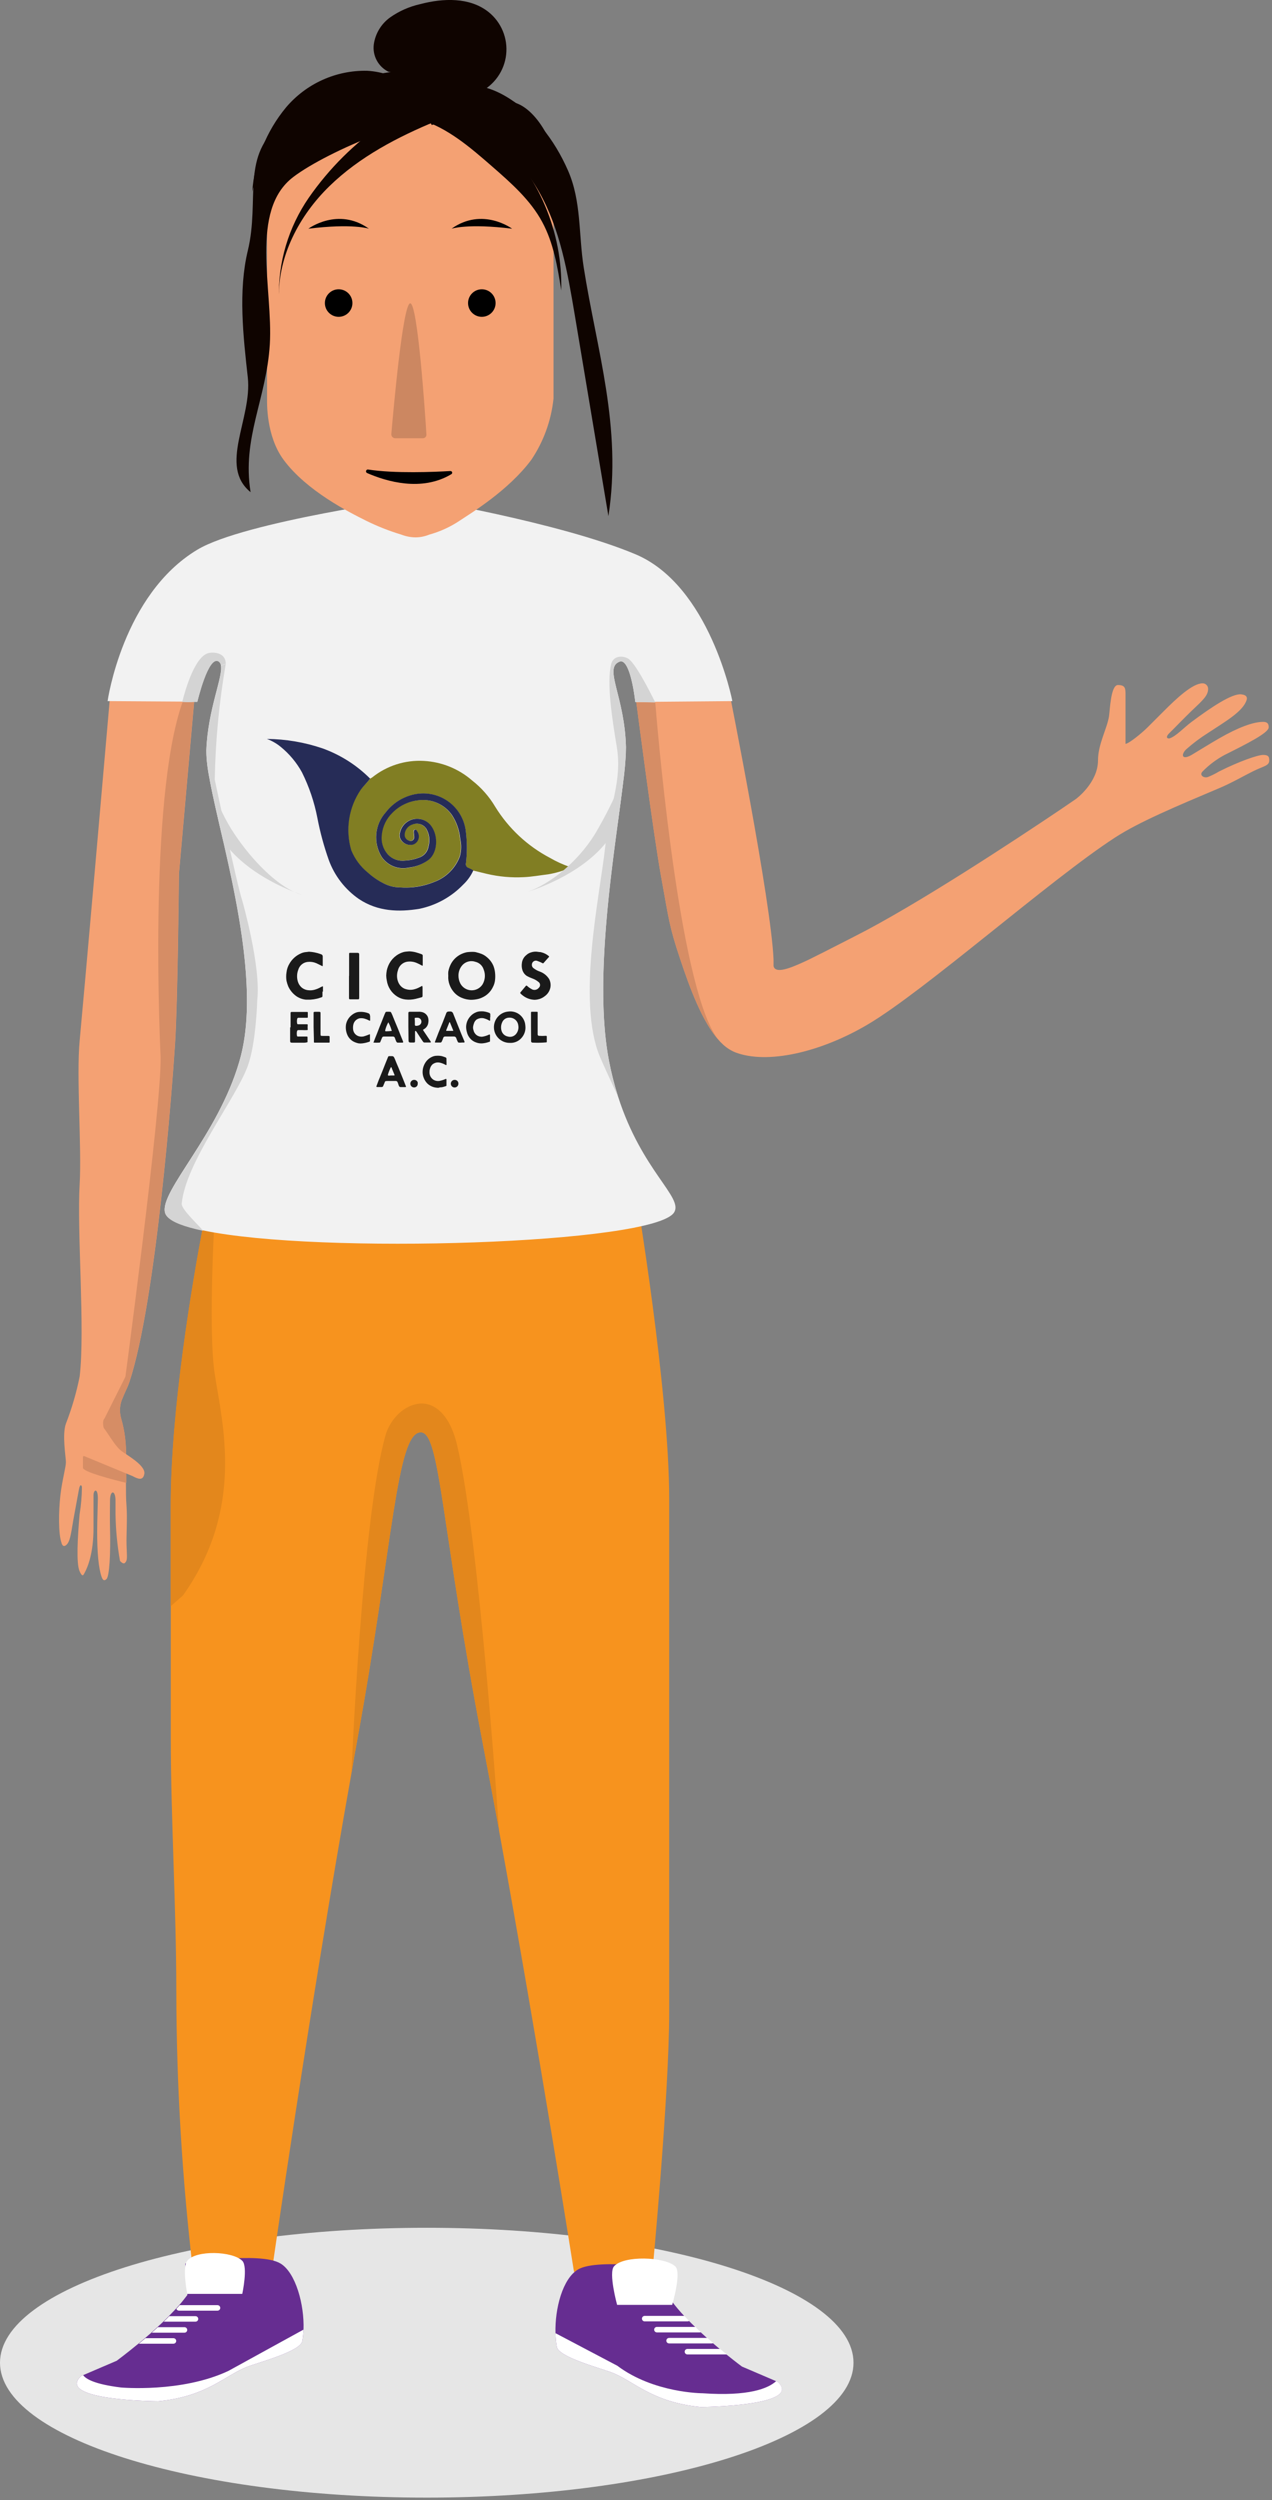 <svg width="231" height="454" viewBox="0 0 231 454" fill="none" xmlns="http://www.w3.org/2000/svg">
<rect x="0" y="0" width="231" height="454" fill="#808080" stroke="none"/>
<g clip-path="url(#clip0_0_1)">
<path d="M77.5 453.53C120.302 453.53 155 442.561 155 429.03C155 415.499 120.302 404.53 77.5 404.53C34.698 404.53 0 415.499 0 429.03C0 442.561 34.698 453.53 77.5 453.53Z" fill="#E6E6E6"/>
<path d="M121.53 272.2V365.34C121.53 380.34 118.48 412.53 118.48 412.53H104.24C104.24 412.53 97.87 372 90.62 332.36V332.21C89.62 326.85 88.62 321.51 87.62 316.29C80.03 276.67 79.95 260.09 76.42 260.09C72.01 260.09 71.42 280.2 64.82 316.29C64.467 318.19 64.133 320.1 63.82 322.02C56.22 364.61 49.35 412.53 49.35 412.53H35.07C33.069 395.633 32.05 378.635 32.02 361.62C32.02 346.54 31.02 330.14 31.02 315.67V273.45C31.02 255.97 34.88 233.24 36.92 222.45C37.65 218.61 38.14 216.29 38.14 216.29H115.45C115.45 216.29 121.53 252.34 121.53 272.2Z" fill="#F7931E"/>
<path d="M39 249.53C40.42 258.7 44.46 273.89 33.23 289.71L31 291.66V273.45C31 255.97 34.86 233.24 36.9 222.45L39 220.5C39 220.5 37.76 241.49 39 249.53Z" fill="#E3871C"/>
<path d="M230.5 138.08C230.5 139.08 229.5 139.08 227.5 140.08C225.84 140.91 223.63 142.18 221.5 143.08C213.59 146.43 206.91 149.22 202.5 152.08C190.67 159.75 167.98 179.91 157.5 186.08C149 191.08 139.33 193.33 133.5 191.08C132.581 190.696 131.747 190.132 131.05 189.42C130.884 189.272 130.731 189.112 130.59 188.94C127.52 185.56 125.25 179.33 123.5 174.08C121.5 168.08 121.5 167.08 120.06 159.18C118.62 151.28 115.5 127.08 115.5 127.08L119.09 126.74L132.41 125.49C132.41 125.49 140.06 163.74 140.48 174.25C140.48 174.55 140.48 174.83 140.48 175.08C140.48 175.08 140.48 175.15 140.48 175.27C140.475 175.323 140.475 175.377 140.48 175.43V175.43C140.79 176.74 142.94 176.09 146.18 174.58C147.18 174.13 148.18 173.58 149.35 173.02C151.06 172.16 152.94 171.18 154.92 170.18L155.19 170.04C166.5 164.33 184.64 152.34 192.08 147.34L192.92 146.77L195.4 145.08C195.4 145.08 199.4 142.15 199.4 138.08C199.4 135.14 201.03 132.36 201.4 130.08C201.57 128.99 201.7 124.39 203.02 124.39C204.34 124.39 204.4 124.98 204.4 126.08V135.08C205.11 134.97 207.4 133.08 208.4 132.08L211.4 129.08C213.55 126.93 216.54 124.08 218.4 124.08C218.665 124.08 218.92 124.185 219.107 124.373C219.295 124.56 219.4 124.815 219.4 125.08C219.4 126.28 218.52 127.08 216.4 129.08C214.96 130.46 213.35 132.16 212.4 133.08C211.45 134 212.16 134.16 212.4 134.08C213.59 133.69 214.96 132.15 216.4 131.08C219.84 128.52 223.69 125.91 225.4 126.08C226.5 126.19 226.5 126.74 226.4 127.08C225.76 129.22 222.4 131.08 219.4 133.08C217.987 133.969 216.649 134.972 215.4 136.08C214.4 137.08 214.67 138.08 216.4 137.08C217.35 136.52 220.06 134.84 221.4 134.08C224.88 132.08 227.58 131.08 229.4 131.08C230.4 131.08 230.4 131.73 230.4 132.08C230.4 133.08 226.4 135.08 222.4 137.08C220.923 137.872 219.574 138.884 218.4 140.08C217.71 140.77 218.67 141.37 219.4 141.08C220.091 140.798 220.76 140.464 221.4 140.08C225.06 138.25 228.4 137.08 229.4 137.08C230.4 137.08 230.5 137.47 230.5 138.08Z" fill="#F4A173"/>
<path d="M35.26 127.46L32.5 158.67C32.5 158.67 32.29 181.87 31.79 189.59C31.29 197.31 28.37 236.26 23.5 250.96C23.43 251.16 23.34 251.38 23.25 251.62C22.96 252.29 22.58 253.07 22.25 253.9C21.741 255.035 21.645 256.312 21.98 257.51C22.649 259.812 22.95 262.204 22.87 264.6C22.87 265.13 22.87 265.67 22.87 266.2C22.87 267.2 22.87 268.2 22.87 269.25C22.87 270.71 22.87 272.15 22.98 273.51C23.14 275.81 22.93 278.66 22.98 280.51C23.04 282.74 23.21 283.33 22.66 283.82C22.35 284.1 21.79 283.43 21.79 283.43C21.297 280.643 21.026 277.82 20.98 274.99V272.51C20.98 270.51 19.98 270.51 19.98 272.51C19.98 273.66 19.93 275.76 19.98 277.51C20.1 282.03 19.88 286.26 19.33 286.74C19.13 286.92 18.77 287.23 18.46 286.36C17.9 284.77 17.63 281.92 17.65 277.91C17.65 276.37 17.76 273.19 17.77 272.08C17.77 270.08 16.98 270.51 16.98 271.51V277.51C16.98 281.93 15.98 284.51 15.32 285.69C15.17 285.95 14.98 286.51 14.45 285.3C13.83 283.88 14.09 279.25 14.45 275C14.72 273.363 14.863 271.709 14.88 270.05C14.88 269.8 14.55 269.22 14.32 270.54C14.09 271.86 13.66 274.06 13.32 275.98C12.85 278.82 12.69 279.98 12.03 280.55C11.37 281.12 11.17 280.16 11.17 280.16C10.59 278.53 10.63 274.5 10.97 271.51C11.26 268.91 11.97 266.42 11.97 265.51C11.97 264.6 11.25 260.51 11.97 258.51C13.052 255.732 13.888 252.864 14.47 249.94C15.47 241.25 13.95 223.83 14.47 214.94C14.85 208.4 13.85 195.41 14.47 188.94C15.23 180.94 19 137.83 19.91 127.29C20.05 125.8 20.12 124.96 20.12 124.96L33.79 125.76C33.56 126.28 33.34 126.83 33.14 127.42L35.26 127.46Z" fill="#F4A173"/>
<path d="M112.25 199.14C116.57 212.62 124.12 217.41 122.43 220.14C118.92 225.9 57.78 227.84 36.87 223.42C36 223.24 35.2 223.04 34.48 222.84C31.84 222.1 30.22 221.2 29.96 220.14C29.02 216.27 39.53 206.14 43.41 192.91C43.53 192.51 43.64 192.09 43.75 191.68C46.6 180.59 43.33 164.9 40.54 152.68C39.54 148.43 38.65 144.6 38.08 141.53C37.695 139.769 37.491 137.973 37.47 136.17C37.76 128.75 40.52 122.93 40.12 120.79C40.107 120.65 40.065 120.515 39.996 120.392C39.927 120.27 39.833 120.164 39.72 120.08C37.85 118.83 35.84 127.4 35.84 127.4H35.26C34.564 127.445 33.866 127.445 33.17 127.4H33.09L19.95 127.31H19.54C19.54 127.31 22.27 107.95 35.85 99.81C44.38 94.7 75.37 90.46 75.37 90.46C75.37 90.46 101.37 94.76 115.37 100.63C128.95 106.32 133 127.31 133 127.31L115.37 127.47C115.37 127.47 114.69 120.98 113.09 120.17C112.992 120.121 112.884 120.095 112.775 120.095C112.666 120.095 112.558 120.121 112.46 120.17C109.6 121.37 113.46 126.42 113.68 135.69C113.637 137.916 113.454 140.137 113.13 142.34C112.87 144.46 112.54 146.89 112.18 149.55C110.47 162.25 108.18 180.01 110.58 192.55C111.004 194.774 111.558 196.971 112.24 199.13V199.13L112.25 199.14Z" fill="#F2F2F2"/>
<path d="M81.41 177.19C81.39 176.944 81.39 176.696 81.41 176.45C81.498 175.951 81.663 175.468 81.9 175.02C82.302 174.274 82.923 173.67 83.68 173.29C84.026 173.117 84.392 172.99 84.77 172.91C85.214 172.85 85.662 172.83 86.11 172.85C86.304 172.866 86.496 172.906 86.68 172.97C86.839 173.007 86.996 173.054 87.15 173.11C87.616 173.245 88.046 173.48 88.41 173.8C88.957 174.241 89.381 174.816 89.64 175.47C89.737 175.743 89.811 176.024 89.86 176.31C89.939 176.792 89.96 177.283 89.92 177.77C89.891 178.299 89.745 178.815 89.49 179.28C89.084 180.11 88.397 180.769 87.55 181.14C87.255 181.282 86.942 181.382 86.62 181.44C86.225 181.521 85.823 181.558 85.42 181.55C85.172 181.531 84.925 181.497 84.68 181.45C84.374 181.385 84.076 181.288 83.79 181.16C83.203 180.907 82.69 180.507 82.3 180C82.01 179.634 81.783 179.221 81.63 178.78C81.443 178.272 81.368 177.73 81.41 177.19ZM83.26 177.14C83.254 177.636 83.367 178.127 83.59 178.57C83.78 178.934 84.063 179.242 84.41 179.462C84.757 179.682 85.155 179.807 85.566 179.824C85.976 179.842 86.384 179.751 86.748 179.56C87.112 179.37 87.42 179.087 87.64 178.74C87.877 178.333 88.017 177.877 88.05 177.407C88.083 176.937 88.008 176.466 87.83 176.03C87.722 175.691 87.528 175.385 87.267 175.144C87.006 174.902 86.686 174.732 86.34 174.65C85.948 174.514 85.525 174.49 85.121 174.582C84.716 174.674 84.345 174.878 84.05 175.17C83.539 175.698 83.256 176.405 83.26 177.14V177.14Z" fill="#1A1A1A"/>
<path d="M58.56 180.02V180.86C58.566 180.917 58.549 180.974 58.514 181.018C58.478 181.063 58.427 181.092 58.37 181.1C58.09 181.18 57.82 181.3 57.54 181.35C57.169 181.441 56.791 181.498 56.41 181.52C56.11 181.52 55.81 181.52 55.52 181.52C54.89 181.453 54.287 181.226 53.77 180.86C53.149 180.407 52.657 179.8 52.34 179.1C52.209 178.776 52.105 178.441 52.03 178.1C51.95 177.6 51.95 177.09 52.03 176.59C52.088 176.02 52.272 175.47 52.57 174.98C53.05 174.143 53.791 173.486 54.68 173.11C54.962 172.983 55.262 172.906 55.57 172.88C55.77 172.88 55.97 172.81 56.17 172.82C56.489 172.84 56.806 172.88 57.12 172.94C57.526 173.018 57.924 173.132 58.31 173.28C58.401 173.303 58.482 173.358 58.537 173.435C58.592 173.512 58.618 173.606 58.61 173.7C58.61 174.23 58.61 174.76 58.61 175.28C58.61 175.46 58.61 175.46 58.44 175.39C58.1 175.23 57.76 175.04 57.44 174.9C56.943 174.686 56.398 174.607 55.86 174.67C55.466 174.714 55.094 174.875 54.791 175.131C54.488 175.388 54.269 175.728 54.16 176.11C54.027 176.458 53.956 176.827 53.95 177.2C53.943 177.538 53.987 177.875 54.08 178.2C54.194 178.609 54.419 178.98 54.73 179.27C55.084 179.582 55.53 179.771 56 179.81C56.379 179.856 56.763 179.825 57.13 179.72C57.529 179.61 57.913 179.449 58.27 179.24L58.5 179.13C58.64 179.05 58.65 179.13 58.65 179.23V180.1L58.56 180.02Z" fill="#1A1A1A"/>
<path d="M76.68 179.01C76.733 179.143 76.753 179.287 76.74 179.43C76.74 179.9 76.74 180.38 76.74 180.86C76.742 180.912 76.726 180.963 76.695 181.005C76.664 181.046 76.62 181.076 76.57 181.09L75.52 181.37C74.899 181.524 74.255 181.565 73.62 181.49C73.093 181.426 72.588 181.245 72.14 180.96C71.637 180.644 71.207 180.223 70.881 179.726C70.555 179.229 70.34 178.668 70.25 178.08C70.183 177.778 70.146 177.47 70.14 177.16C70.149 176.845 70.183 176.53 70.24 176.22C70.338 175.77 70.5 175.335 70.72 174.93C71.033 174.363 71.471 173.874 72 173.5C72.379 173.228 72.802 173.022 73.25 172.89C73.403 172.845 73.561 172.815 73.72 172.8C73.92 172.8 74.12 172.75 74.32 172.75C74.729 172.765 75.135 172.825 75.53 172.93C75.89 173.03 76.24 173.15 76.59 173.28C76.65 173.299 76.701 173.338 76.734 173.391C76.767 173.445 76.78 173.508 76.77 173.57V174.94C76.765 175.03 76.765 175.12 76.77 175.21C76.77 175.37 76.77 175.39 76.58 175.31C76.313 175.152 76.035 175.012 75.75 174.89C75.169 174.623 74.521 174.536 73.89 174.64C73.494 174.716 73.129 174.906 72.839 175.187C72.549 175.467 72.348 175.827 72.26 176.22C72.162 176.517 72.109 176.827 72.1 177.14C72.093 177.479 72.144 177.818 72.25 178.14C72.351 178.461 72.518 178.757 72.74 179.01C73.018 179.326 73.389 179.547 73.8 179.64C74.201 179.751 74.622 179.768 75.03 179.69C75.424 179.607 75.805 179.469 76.16 179.28L76.68 179.01Z" fill="#1A1A1A"/>
<path d="M97.13 181.55C96.364 181.536 95.622 181.28 95.01 180.82C94.858 180.711 94.714 180.591 94.58 180.46C94.44 180.32 94.44 180.26 94.58 180.12C94.89 179.76 95.2 179.39 95.5 179.02C95.513 179.003 95.53 178.99 95.549 178.981C95.568 178.971 95.589 178.967 95.61 178.967C95.631 178.967 95.652 178.971 95.671 178.981C95.69 178.99 95.707 179.003 95.72 179.02C95.947 179.237 96.203 179.422 96.48 179.57C96.69 179.72 96.95 179.783 97.205 179.745C97.46 179.708 97.692 179.574 97.85 179.37C97.929 179.301 97.99 179.214 98.03 179.117C98.069 179.02 98.086 178.915 98.078 178.81C98.07 178.706 98.038 178.604 97.985 178.514C97.931 178.424 97.858 178.347 97.77 178.29C97.457 178.031 97.102 177.828 96.72 177.69C96.359 177.56 96.008 177.403 95.67 177.22C95.308 176.98 95.035 176.629 94.89 176.22C94.745 175.782 94.707 175.316 94.78 174.86C94.849 174.292 95.14 173.774 95.59 173.42C95.832 173.196 96.123 173.032 96.44 172.94C96.868 172.795 97.326 172.764 97.77 172.85C97.94 172.9 98.12 172.85 98.3 172.92C98.797 173.038 99.26 173.271 99.65 173.6C99.75 173.68 99.74 173.74 99.65 173.82C99.56 173.9 99.3 174.22 99.12 174.41C98.94 174.6 98.87 174.7 98.74 174.84C98.61 174.98 98.6 174.94 98.51 174.89C98.244 174.747 97.966 174.627 97.68 174.53C97.571 174.468 97.447 174.435 97.322 174.435C97.196 174.434 97.073 174.466 96.963 174.528C96.853 174.589 96.762 174.678 96.696 174.785C96.631 174.892 96.594 175.014 96.59 175.14C96.576 175.272 96.598 175.405 96.654 175.525C96.711 175.645 96.799 175.747 96.91 175.82C97.245 176.08 97.62 176.282 98.02 176.42C98.729 176.669 99.332 177.152 99.73 177.79C99.975 178.264 100.052 178.807 99.95 179.33C99.822 179.953 99.465 180.506 98.95 180.88C98.653 181.119 98.314 181.298 97.95 181.41C97.684 181.492 97.408 181.539 97.13 181.55V181.55Z" fill="#1A1A1A"/>
<path d="M92.57 189.37C91.833 189.376 91.122 189.096 90.587 188.589C90.052 188.081 89.734 187.387 89.701 186.65C89.667 185.914 89.92 185.193 90.406 184.639C90.893 184.085 91.575 183.741 92.31 183.68C92.68 183.63 93.057 183.656 93.417 183.758C93.777 183.859 94.112 184.033 94.402 184.27C94.691 184.506 94.93 184.799 95.101 185.131C95.273 185.463 95.375 185.827 95.4 186.2C95.462 186.633 95.422 187.075 95.283 187.49C95.144 187.905 94.91 188.281 94.6 188.59C94.337 188.858 94.02 189.066 93.67 189.201C93.32 189.335 92.945 189.393 92.57 189.37V189.37ZM92.45 184.79C92.178 184.792 91.914 184.875 91.689 185.028C91.465 185.182 91.291 185.398 91.19 185.65C90.983 186.104 90.937 186.616 91.06 187.1C91.124 187.375 91.265 187.626 91.467 187.823C91.669 188.019 91.924 188.154 92.2 188.21C92.465 188.293 92.748 188.296 93.014 188.219C93.281 188.143 93.519 187.99 93.7 187.78C93.887 187.561 94.022 187.302 94.094 187.023C94.167 186.744 94.176 186.453 94.12 186.17C94.07 185.77 93.869 185.405 93.559 185.149C93.248 184.892 92.852 184.764 92.45 184.79V184.79Z" fill="#1A1A1A"/>
<path d="M74.16 186.43V183.96C74.16 183.79 74.23 183.72 74.4 183.72C74.93 183.72 75.46 183.72 75.99 183.72C76.236 183.707 76.483 183.734 76.72 183.8C76.947 183.865 77.156 183.981 77.329 184.141C77.503 184.301 77.637 184.499 77.72 184.72C77.825 185.043 77.845 185.387 77.78 185.72C77.748 185.958 77.662 186.185 77.528 186.384C77.395 186.584 77.218 186.75 77.01 186.87C76.81 186.99 76.77 186.96 76.92 187.19L78.17 189.05L78.24 189.17C78.24 189.25 78.24 189.3 78.16 189.3H77.07C76.89 189.3 76.82 189.14 76.74 189.03C76.4 188.53 76.07 188.03 75.74 187.51C75.691 187.414 75.627 187.326 75.55 187.25C75.55 187.25 75.48 187.18 75.43 187.2C75.397 187.228 75.375 187.267 75.37 187.31V189.08C75.37 189.25 75.3 189.31 75.13 189.31H74.6C74.28 189.31 74.19 189.22 74.19 188.9L74.16 186.43ZM75.34 185.43V186.08C75.34 186.22 75.43 186.28 75.56 186.28C75.71 186.282 75.858 186.258 76 186.21C76.153 186.169 76.287 186.078 76.384 185.953C76.48 185.827 76.532 185.673 76.532 185.515C76.532 185.357 76.48 185.203 76.384 185.077C76.287 184.952 76.153 184.861 76 184.82C75.818 184.785 75.632 184.785 75.45 184.82C75.35 184.82 75.31 184.82 75.31 184.97L75.34 185.43Z" fill="#1A1A1A"/>
<path d="M63.4 177.19V173.19C63.4 173.06 63.45 173.02 63.57 173.02H64.88C65.17 173.02 65.24 173.1 65.23 173.4C65.22 173.7 65.23 173.74 65.23 173.91V180.08C65.23 180.44 65.23 180.79 65.23 181.14C65.23 181.49 65.15 181.46 64.93 181.46C64.48 181.46 64.04 181.46 63.59 181.46C63.42 181.46 63.38 181.39 63.38 181.24V177.24L63.4 177.19Z" fill="#1A1A1A"/>
<path d="M83.78 189.33H83.39C83.336 189.333 83.282 189.319 83.235 189.29C83.189 189.262 83.152 189.22 83.13 189.17C83.025 188.956 82.935 188.736 82.86 188.51C82.833 188.425 82.78 188.35 82.708 188.296C82.636 188.242 82.55 188.212 82.46 188.21C81.93 188.21 81.39 188.21 80.86 188.21C80.772 188.203 80.685 188.229 80.615 188.283C80.545 188.336 80.497 188.414 80.48 188.5C80.409 188.727 80.319 188.948 80.21 189.16C80.189 189.205 80.155 189.244 80.112 189.271C80.07 189.297 80.02 189.311 79.97 189.31H79.1C79.02 189.31 78.95 189.31 78.99 189.18C79.21 188.63 79.42 188.07 79.63 187.52L80.41 185.62C80.62 185.09 80.82 184.57 81.02 184.04C81.044 183.927 81.11 183.827 81.205 183.76C81.299 183.694 81.415 183.665 81.53 183.68C81.66 183.665 81.79 183.665 81.92 183.68C82.014 183.707 82.1 183.758 82.168 183.828C82.237 183.898 82.286 183.985 82.31 184.08C82.53 184.64 82.75 185.2 82.98 185.76C83.21 186.32 83.51 187.11 83.78 187.76L84.36 189.14C84.36 189.27 84.36 189.31 84.24 189.31H83.78V189.33ZM81.66 187.19H82.22C82.3 187.19 82.34 187.19 82.3 187.09L81.73 185.7C81.73 185.7 81.73 185.62 81.65 185.62C81.57 185.62 81.6 185.62 81.58 185.7L81.03 187.08C81.03 187.16 81.03 187.19 81.1 187.19H81.66Z" fill="#1A1A1A"/>
<path d="M71.07 196.29H70.38C69.87 196.29 69.95 196.35 69.79 196.72C69.71 196.88 69.66 197.04 69.59 197.2C69.57 197.255 69.533 197.303 69.485 197.337C69.436 197.371 69.379 197.39 69.32 197.39H68.5C68.35 197.39 68.32 197.33 68.38 197.19C68.57 196.7 68.74 196.19 68.94 195.74L69.42 194.56L70 193.09C70.15 192.7 70.31 192.32 70.47 191.93C70.484 191.882 70.515 191.84 70.557 191.812C70.599 191.785 70.65 191.773 70.7 191.78C70.86 191.78 71.03 191.78 71.19 191.78C71.269 191.775 71.348 191.795 71.416 191.836C71.484 191.877 71.538 191.938 71.57 192.01C71.75 192.35 71.87 192.72 72.02 193.07C72.25 193.6 72.48 194.14 72.69 194.68C72.9 195.22 73.03 195.54 73.21 195.97C73.39 196.4 73.54 196.82 73.71 197.24C73.77 197.37 73.71 197.39 73.61 197.4H72.76C72.56 197.4 72.44 197.25 72.37 196.98C72.322 196.805 72.258 196.634 72.18 196.47C72.152 196.411 72.106 196.362 72.048 196.33C71.991 196.297 71.925 196.284 71.86 196.29H71.07ZM70.97 195.29H71.53C71.64 195.29 71.7 195.29 71.63 195.13C71.46 194.76 71.32 194.37 71.16 194C71.16 193.94 71.16 193.88 71.08 193.83C71 193.78 71 193.75 70.96 193.83C70.92 193.91 70.82 194.11 70.76 194.26C70.645 194.528 70.545 194.801 70.46 195.08C70.41 195.27 70.46 195.32 70.64 195.32L70.97 195.29Z" fill="#1A1A1A"/>
<path d="M67.82 189.32C68.02 188.76 68.24 188.24 68.45 187.71C68.66 187.18 68.77 186.87 68.94 186.45C69.11 186.03 69.18 185.87 69.29 185.59C69.49 185.11 69.67 184.59 69.86 184.14C69.904 184.031 69.954 183.924 70.01 183.82C70.023 183.796 70.041 183.775 70.064 183.759C70.087 183.743 70.113 183.733 70.14 183.73C70.38 183.71 70.62 183.71 70.86 183.73C70.95 183.73 71.01 183.82 71.06 183.91C71.2 184.189 71.323 184.477 71.43 184.77C71.7 185.4 71.94 186.05 72.22 186.68C72.41 187.12 72.57 187.57 72.75 188.01L73.2 189.12C73.25 189.26 73.2 189.33 73.07 189.33H72.25C72.04 189.33 71.98 189.15 71.91 189C71.84 188.85 71.77 188.63 71.7 188.44C71.674 188.372 71.628 188.313 71.566 188.274C71.505 188.234 71.433 188.215 71.36 188.22H69.71C69.639 188.214 69.569 188.231 69.509 188.269C69.45 188.307 69.404 188.363 69.38 188.43C69.27 188.68 69.17 188.93 69.07 189.19C69.061 189.224 69.041 189.254 69.014 189.278C68.988 189.301 68.955 189.315 68.92 189.32C68.554 189.345 68.186 189.345 67.82 189.32V189.32ZM71.15 187.2C71.007 186.652 70.796 186.125 70.52 185.63C70.268 186.087 70.076 186.574 69.95 187.08C69.95 187.19 69.95 187.27 70.08 187.27C70.438 187.266 70.795 187.243 71.15 187.2Z" fill="#1A1A1A"/>
<path d="M52.77 186.56V184.08C52.765 184.027 52.765 183.973 52.77 183.92C52.771 183.895 52.777 183.871 52.788 183.849C52.799 183.827 52.815 183.808 52.833 183.792C52.852 183.776 52.874 183.764 52.897 183.757C52.921 183.75 52.946 183.747 52.97 183.75H55.73C55.84 183.75 55.9 183.75 55.9 183.9C55.9 184.17 55.9 184.44 55.9 184.71C55.9 184.81 55.83 184.81 55.77 184.81H54.25C54.214 184.804 54.177 184.806 54.142 184.816C54.107 184.826 54.074 184.844 54.047 184.867C54.019 184.891 53.997 184.921 53.982 184.954C53.967 184.987 53.959 185.024 53.96 185.06C53.909 185.318 53.909 185.583 53.96 185.84C53.961 185.862 53.967 185.883 53.977 185.903C53.987 185.923 54 185.94 54.017 185.954C54.034 185.968 54.054 185.979 54.075 185.985C54.096 185.991 54.118 185.993 54.14 185.99H55.67C55.88 185.99 55.89 185.99 55.88 186.2C55.86 186.436 55.86 186.674 55.88 186.91C55.88 187.03 55.88 187.05 55.75 187.05C55.474 187.065 55.197 187.065 54.92 187.05H54.22C54.04 187.05 53.97 187.11 53.93 187.29C53.88 187.544 53.88 187.806 53.93 188.06C53.93 188.17 53.99 188.22 54.14 188.22C54.65 188.22 55.14 188.22 55.69 188.22C55.79 188.22 55.85 188.22 55.85 188.38C55.85 188.54 55.85 188.9 55.85 189.17C55.85 189.24 55.85 189.26 55.75 189.27C55.587 189.314 55.419 189.337 55.25 189.34H53.09C52.73 189.34 52.69 189.28 52.69 188.93V186.55L52.77 186.56Z" fill="#1A1A1A"/>
<path d="M67.22 184.79C67.22 184.94 67.22 185.08 67.22 185.22C67.22 185.36 67.22 185.37 67.06 185.32C66.854 185.211 66.64 185.117 66.42 185.04C66.058 184.897 65.665 184.852 65.28 184.91C65.007 184.975 64.759 185.115 64.562 185.315C64.366 185.515 64.23 185.766 64.17 186.04C64.109 186.312 64.092 186.592 64.12 186.87C64.138 187.161 64.243 187.439 64.421 187.669C64.6 187.899 64.843 188.07 65.12 188.16C65.514 188.284 65.938 188.266 66.32 188.11C66.55 188.03 66.79 187.95 67.02 187.85C67.25 187.75 67.18 187.85 67.19 187.94C67.19 188.3 67.19 188.65 67.19 189C67.19 189.14 67.04 189.18 66.95 189.2C66.58 189.326 66.198 189.413 65.81 189.46C65.584 189.49 65.356 189.49 65.13 189.46C64.802 189.395 64.486 189.284 64.19 189.13C63.725 188.878 63.35 188.486 63.12 188.01C62.828 187.387 62.73 186.69 62.84 186.01C62.977 185.318 63.365 184.702 63.93 184.28C64.186 184.075 64.477 183.919 64.79 183.82C64.963 183.772 65.141 183.746 65.32 183.74C65.741 183.72 66.163 183.768 66.57 183.88L66.92 184C67 184.032 67.068 184.087 67.116 184.159C67.165 184.23 67.19 184.314 67.19 184.4C67.23 184.49 67.22 184.64 67.22 184.79Z" fill="#1A1A1A"/>
<path d="M89.01 184.73V185.21C89.01 185.33 89.01 185.38 88.85 185.32C88.597 185.166 88.324 185.045 88.04 184.96C87.768 184.862 87.475 184.838 87.19 184.89C86.976 184.929 86.77 185.003 86.58 185.11C86.363 185.269 86.196 185.488 86.1 185.74C86.011 185.969 85.947 186.207 85.91 186.45C85.892 186.649 85.916 186.85 85.98 187.04C86.051 187.418 86.265 187.754 86.579 187.978C86.892 188.202 87.279 188.296 87.66 188.24C88.066 188.17 88.46 188.042 88.83 187.86C88.95 187.86 88.99 187.86 88.99 187.95C88.99 188.32 88.99 188.68 88.99 189.04C88.99 189.19 88.86 189.17 88.79 189.2C88.404 189.341 88 189.428 87.59 189.46C87.216 189.487 86.841 189.432 86.49 189.3C86.113 189.179 85.77 188.97 85.49 188.69C85.134 188.329 84.888 187.875 84.78 187.38C84.686 187.055 84.642 186.718 84.65 186.38C84.683 185.681 84.967 185.017 85.45 184.51C85.725 184.206 86.068 183.969 86.45 183.82C86.668 183.724 86.902 183.666 87.14 183.65C87.36 183.635 87.58 183.635 87.8 183.65C88.04 183.68 88.278 183.73 88.51 183.8L88.83 183.91C88.892 183.928 88.947 183.966 88.985 184.019C89.023 184.071 89.043 184.135 89.04 184.2V184.7L89.01 184.73Z" fill="#1A1A1A"/>
<path d="M81.09 192.78V193.25C81.09 193.41 81.09 193.43 80.92 193.37C80.653 193.214 80.368 193.093 80.07 193.01C79.796 192.92 79.504 192.899 79.22 192.95C78.99 193.005 78.773 193.104 78.58 193.24C78.347 193.443 78.18 193.711 78.1 194.01C78.028 194.209 77.994 194.419 78 194.63C77.978 194.919 78.037 195.208 78.169 195.466C78.301 195.723 78.502 195.94 78.75 196.09C79.053 196.263 79.404 196.333 79.75 196.29C80.157 196.217 80.554 196.093 80.93 195.92C81.04 195.92 81.08 195.92 81.08 196C81.08 196.37 81.08 196.73 81.08 197.1C81.08 197.16 81.08 197.18 81 197.21C80.793 197.284 80.583 197.347 80.37 197.4C80.15 197.47 79.93 197.4 79.71 197.51C79.594 197.531 79.476 197.531 79.36 197.51C78.715 197.473 78.103 197.211 77.63 196.77C77.33 196.473 77.098 196.115 76.95 195.72C76.794 195.337 76.726 194.923 76.75 194.51C76.787 193.793 77.066 193.109 77.54 192.57C77.818 192.266 78.16 192.028 78.54 191.87C78.784 191.766 79.045 191.712 79.31 191.71C79.625 191.689 79.942 191.712 80.25 191.78C80.48 191.84 80.7 191.93 80.92 192.01C80.972 192.03 81.015 192.066 81.044 192.113C81.073 192.16 81.086 192.215 81.08 192.27V192.77L81.09 192.78Z" fill="#1A1A1A"/>
<path d="M56.95 186.49V183.99C56.95 183.76 56.95 183.75 57.19 183.73H57.95C58.17 183.73 58.21 183.78 58.21 183.99C58.21 185.19 58.21 186.39 58.21 187.59C58.21 188.21 58.21 188.07 58.74 188.11C59.06 188.11 59.37 188.11 59.68 188.11C59.81 188.11 59.86 188.17 59.86 188.29C59.86 188.6 59.86 188.9 59.86 189.2C59.86 189.29 59.86 189.32 59.74 189.33C58.88 189.33 58.02 189.33 57.16 189.33C57.06 189.33 57.02 189.33 57.01 189.2C57 189.07 57.01 188.97 57.01 188.86L56.95 186.49Z" fill="#1A1A1A"/>
<path d="M96.43 186.46V183.97C96.43 183.74 96.43 183.72 96.68 183.72C96.93 183.72 97.19 183.72 97.44 183.72C97.69 183.72 97.64 183.8 97.64 183.94V187.41C97.64 187.54 97.64 187.68 97.64 187.82C97.64 187.96 97.7 188.07 97.88 188.09C98.279 188.12 98.681 188.12 99.08 188.09C99.27 188.09 99.3 188.09 99.3 188.29C99.3 188.49 99.3 188.87 99.3 189.15C99.3 189.24 99.3 189.27 99.18 189.28C98.415 189.347 97.647 189.363 96.88 189.33H96.72C96.49 189.28 96.45 189.24 96.45 188.99L96.43 186.46Z" fill="#1A1A1A"/>
<path d="M83.25 196.79C83.248 196.926 83.206 197.059 83.128 197.172C83.051 197.284 82.942 197.371 82.815 197.421C82.688 197.472 82.549 197.483 82.416 197.455C82.282 197.426 82.16 197.359 82.065 197.261C81.97 197.163 81.906 197.039 81.882 196.905C81.857 196.771 81.872 196.632 81.927 196.507C81.981 196.381 82.07 196.275 82.185 196.201C82.3 196.127 82.433 196.088 82.57 196.09C82.662 196.087 82.753 196.103 82.838 196.138C82.924 196.172 83.001 196.224 83.065 196.29C83.129 196.356 83.178 196.434 83.21 196.52C83.242 196.606 83.256 196.698 83.25 196.79V196.79Z" fill="#1A1A1A"/>
<path d="M75.86 196.76C75.868 196.855 75.855 196.95 75.822 197.039C75.788 197.128 75.736 197.209 75.668 197.276C75.601 197.343 75.519 197.394 75.43 197.425C75.34 197.457 75.245 197.469 75.15 197.46C75.059 197.454 74.97 197.429 74.888 197.388C74.807 197.346 74.734 197.289 74.675 197.219C74.617 197.149 74.573 197.068 74.546 196.98C74.519 196.893 74.51 196.801 74.52 196.71C74.538 196.532 74.624 196.368 74.76 196.253C74.896 196.137 75.072 196.079 75.25 196.09C75.56 196.08 75.95 196.41 75.86 196.76Z" fill="#1A1A1A"/>
<path d="M67.21 141.38C67.343 141.322 67.47 141.252 67.59 141.17C70.241 139.043 73.587 137.974 76.98 138.17C80.223 138.349 83.313 139.605 85.76 141.74C87.433 143.05 88.848 144.661 89.93 146.49C92.354 150.423 95.79 153.632 99.88 155.78C101.031 156.445 102.243 156.998 103.5 157.43C103.506 157.454 103.507 157.48 103.503 157.504C103.499 157.529 103.491 157.553 103.478 157.574C103.465 157.595 103.448 157.614 103.427 157.629C103.407 157.644 103.384 157.654 103.36 157.66C102.14 158.171 100.865 158.54 99.56 158.76C98.07 158.94 96.56 159.22 95.1 159.28C92.856 159.396 90.607 159.194 88.42 158.68L85.95 158.08C85.692 157.915 85.421 157.772 85.14 157.65C85.044 157.629 84.953 157.589 84.874 157.532C84.794 157.474 84.728 157.401 84.678 157.316C84.628 157.232 84.596 157.138 84.585 157.04C84.573 156.943 84.582 156.844 84.61 156.75C84.83 154.9 84.83 153.03 84.61 151.18C84.441 149.307 83.599 147.56 82.24 146.26C81.275 145.325 80.083 144.659 78.782 144.327C77.48 143.996 76.114 144.01 74.82 144.37C72.919 144.867 71.237 145.982 70.04 147.54C69.056 148.633 68.454 150.016 68.326 151.481C68.198 152.946 68.55 154.413 69.33 155.66C69.868 156.43 70.623 157.023 71.5 157.361C72.376 157.7 73.334 157.769 74.25 157.56C75.562 157.401 76.806 156.889 77.85 156.08C79.41 154.81 79.58 151.94 78.34 150.08C77.995 149.564 77.507 149.16 76.934 148.919C76.362 148.678 75.732 148.611 75.122 148.724C74.512 148.838 73.948 149.129 73.502 149.56C73.055 149.991 72.745 150.544 72.61 151.15C72.502 151.475 72.502 151.825 72.61 152.15C72.794 152.613 73.144 152.99 73.592 153.208C74.039 153.426 74.552 153.47 75.03 153.33C75.251 153.243 75.449 153.108 75.61 152.933C75.771 152.758 75.889 152.549 75.957 152.321C76.024 152.093 76.039 151.853 76 151.619C75.96 151.385 75.868 151.163 75.73 150.97C75.65 150.8 75.55 150.57 75.31 150.64C75.07 150.71 75.08 150.94 75.1 151.14C75.141 151.408 75.168 151.679 75.18 151.95C75.195 152.073 75.175 152.199 75.123 152.311C75.07 152.424 74.988 152.52 74.884 152.589C74.78 152.657 74.659 152.696 74.535 152.699C74.411 152.703 74.288 152.672 74.18 152.61C73.968 152.541 73.782 152.408 73.65 152.229C73.517 152.049 73.444 151.833 73.44 151.61C73.44 151.172 73.583 150.745 73.849 150.397C74.115 150.048 74.487 149.796 74.91 149.68C75.336 149.519 75.802 149.501 76.239 149.629C76.676 149.757 77.059 150.024 77.33 150.39C77.623 150.87 77.815 151.406 77.894 151.963C77.973 152.52 77.938 153.087 77.79 153.63C77.728 154.117 77.525 154.576 77.207 154.95C76.89 155.325 76.47 155.599 76 155.74C75.207 156.045 74.369 156.221 73.52 156.26C72.942 156.337 72.354 156.274 71.806 156.075C71.257 155.877 70.765 155.549 70.37 155.12C69.945 154.641 69.629 154.076 69.442 153.463C69.256 152.85 69.204 152.205 69.29 151.57C69.441 150.049 70.129 148.631 71.23 147.57C72.494 146.298 74.157 145.5 75.94 145.31C77.096 145.155 78.273 145.319 79.343 145.784C80.413 146.25 81.335 146.998 82.01 147.95C82.881 149.269 83.407 150.785 83.54 152.36C83.77 153.386 83.75 154.453 83.48 155.47C83.086 156.534 82.468 157.501 81.667 158.305C80.867 159.109 79.902 159.731 78.84 160.13C76.843 160.949 74.683 161.291 72.53 161.13C71.532 161.109 70.552 160.867 69.66 160.42C68.603 159.884 67.622 159.212 66.74 158.42C65.412 157.343 64.379 155.946 63.74 154.36C63.197 152.512 63.072 150.567 63.372 148.664C63.673 146.762 64.393 144.95 65.48 143.36C66.04 142.69 66.7 142.08 67.21 141.38Z" fill="#817E23"/>
<path d="M67.21 141.38C66.7 142.1 66.04 142.69 65.53 143.38C64.443 144.97 63.723 146.782 63.422 148.684C63.121 150.587 63.247 152.532 63.79 154.38C64.432 155.961 65.464 157.355 66.79 158.43C67.669 159.225 68.651 159.897 69.71 160.43C70.6 160.881 71.582 161.124 72.58 161.14C74.733 161.311 76.896 160.969 78.89 160.14C79.952 159.742 80.917 159.119 81.717 158.315C82.518 157.511 83.136 156.544 83.53 155.48C83.8 154.463 83.82 153.396 83.59 152.37C83.456 150.795 82.93 149.28 82.06 147.96C81.383 147.01 80.461 146.263 79.391 145.797C78.322 145.332 77.146 145.167 75.99 145.32C74.207 145.51 72.544 146.308 71.28 147.58C70.181 148.642 69.494 150.059 69.34 151.58C69.254 152.216 69.306 152.863 69.492 153.478C69.678 154.092 69.995 154.659 70.42 155.14C70.816 155.567 71.309 155.892 71.857 156.088C72.406 156.285 72.993 156.347 73.57 156.27C74.419 156.231 75.257 156.055 76.05 155.75C76.52 155.609 76.94 155.335 77.257 154.96C77.575 154.586 77.778 154.127 77.84 153.64C77.988 153.099 78.023 152.533 77.944 151.977C77.865 151.422 77.673 150.888 77.38 150.41C77.111 150.042 76.728 149.772 76.291 149.644C75.853 149.516 75.385 149.535 74.96 149.7C74.539 149.816 74.167 150.066 73.902 150.413C73.636 150.759 73.492 151.183 73.49 151.62C73.494 151.843 73.567 152.059 73.7 152.239C73.832 152.418 74.018 152.551 74.23 152.62C74.338 152.682 74.461 152.713 74.585 152.709C74.709 152.706 74.83 152.667 74.934 152.599C75.038 152.53 75.12 152.434 75.173 152.321C75.225 152.209 75.245 152.083 75.23 151.96C75.218 151.689 75.192 151.418 75.15 151.15C75.15 150.95 75.15 150.71 75.36 150.65C75.57 150.59 75.7 150.81 75.78 150.98C75.918 151.174 76.01 151.397 76.049 151.632C76.089 151.866 76.074 152.107 76.007 152.335C75.939 152.564 75.821 152.774 75.66 152.949C75.5 153.125 75.301 153.262 75.08 153.35C74.601 153.489 74.087 153.444 73.639 153.224C73.192 153.004 72.842 152.624 72.66 152.16C72.552 151.835 72.552 151.485 72.66 151.16C72.795 150.554 73.105 150.001 73.552 149.57C73.998 149.139 74.562 148.848 75.172 148.734C75.782 148.621 76.412 148.688 76.984 148.929C77.556 149.17 78.045 149.574 78.39 150.09C79.63 151.92 79.45 154.78 77.9 156.09C76.839 156.89 75.581 157.388 74.26 157.53C73.344 157.739 72.386 157.67 71.51 157.331C70.633 156.993 69.878 156.4 69.34 155.63C68.56 154.383 68.208 152.916 68.336 151.451C68.464 149.986 69.066 148.603 70.05 147.51C71.247 145.952 72.929 144.837 74.83 144.34C75.928 144.042 77.078 143.988 78.198 144.182C79.319 144.376 80.384 144.814 81.317 145.464C82.251 146.114 83.03 146.961 83.601 147.945C84.172 148.93 84.519 150.027 84.62 151.16C84.84 153.007 84.84 154.873 84.62 156.72C84.591 156.814 84.583 156.913 84.594 157.01C84.606 157.108 84.638 157.202 84.688 157.286C84.737 157.371 84.804 157.444 84.884 157.502C84.963 157.559 85.054 157.599 85.15 157.62C85.429 157.745 85.7 157.889 85.96 158.05C85.519 159.026 84.89 159.906 84.11 160.64C81.971 162.859 79.216 164.385 76.2 165.02C72.4 165.65 68.6 165.52 65.2 163.26C62.679 161.523 60.761 159.045 59.71 156.17C58.823 153.666 58.128 151.099 57.63 148.49C57.077 145.63 56.139 142.858 54.84 140.25C53.862 138.468 52.548 136.892 50.97 135.61C50.222 134.998 49.377 134.515 48.47 134.18C51.903 134.207 55.31 134.785 58.56 135.89C61.814 137.058 64.768 138.933 67.21 141.38Z" fill="#262C57"/>
<path d="M74.5 16.08C60.14 16.08 48.5 22.39 48.5 30.17V72.42C48.5 73.03 48.29 79.15 51.5 83.49C55.67 89.14 63.39 93.01 66.5 94.56C68.557 95.575 70.694 96.418 72.89 97.08C73.722 97.404 74.607 97.574 75.5 97.58C76.341 97.568 77.172 97.398 77.95 97.08C79.932 96.531 81.813 95.667 83.52 94.52C85.34 93.3 92.35 89.1 96.52 83.45C98.734 80.14 100.106 76.34 100.52 72.38V30.08C100.5 22.34 88.86 16.08 74.5 16.08Z" fill="#F4A173"/>
<path d="M61.5 57.53C62.881 57.53 64 56.411 64 55.03C64 53.649 62.881 52.53 61.5 52.53C60.119 52.53 59 53.649 59 55.03C59 56.411 60.119 57.53 61.5 57.53Z" fill="black"/>
<path d="M87.5 57.53C88.881 57.53 90 56.411 90 55.03C90 53.649 88.881 52.53 87.5 52.53C86.119 52.53 85 53.649 85 55.03C85 56.411 86.119 57.53 87.5 57.53Z" fill="black"/>
<path d="M74.5 55.08C73.16 55.08 71.43 74.59 71.07 78.79C71.06 78.891 71.072 78.993 71.104 79.09C71.136 79.186 71.189 79.274 71.258 79.349C71.327 79.423 71.411 79.483 71.504 79.522C71.598 79.562 71.698 79.582 71.8 79.58H76.8C76.888 79.58 76.974 79.562 77.055 79.528C77.135 79.493 77.207 79.442 77.267 79.379C77.327 79.315 77.374 79.24 77.403 79.157C77.433 79.075 77.445 78.987 77.44 78.9C77.2 74.89 75.85 55.08 74.5 55.08Z" fill="#CC8761"/>
<path d="M56 41.53C56 41.53 61.38 37.53 67 41.53C67 41.53 64.06 40.53 56 41.53Z" fill="black"/>
<path d="M93 41.53C93 41.53 87.63 37.53 82 41.53C82 41.53 84.95 40.53 93 41.53Z" fill="black"/>
<path d="M66.65 85.89C70.17 87.43 76.56 89.34 81.96 86.11C82.02 86.076 82.067 86.023 82.094 85.959C82.121 85.895 82.125 85.824 82.107 85.757C82.088 85.691 82.048 85.632 81.993 85.591C81.937 85.55 81.869 85.528 81.8 85.53C78.99 85.7 71.68 86.02 66.8 85.25C66.725 85.252 66.653 85.279 66.595 85.326C66.537 85.374 66.496 85.439 66.479 85.512C66.462 85.585 66.469 85.662 66.5 85.73C66.531 85.799 66.584 85.855 66.65 85.89Z" fill="black"/>
<path d="M55.12 423.02C55.093 423.725 55.017 424.426 54.89 425.12C54.55 426.9 47.66 428.78 45.16 429.67C40.99 431.16 37.86 435.12 28.74 436.03C28.74 436.03 9.96 435.93 14.74 431.44L15.1 431.29L21.19 428.68C21.19 428.68 22.91 427.41 25.19 425.53L26.38 424.53L27.53 423.53L28.63 422.53C28.99 422.2 29.35 421.87 29.7 421.53C30.05 421.19 30.39 420.87 30.7 420.53C31.01 420.19 31.57 419.65 31.98 419.2C32.19 418.98 32.39 418.75 32.58 418.53C33.12 417.92 33.58 417.31 34.03 416.73L33.64 411.03C33.64 411.03 47.27 408.76 50.96 411.03C53.68 412.68 55.29 418.47 55.12 423.02Z" fill="#662D91"/>
<path d="M127.26 437.08C118.15 436.17 115.02 432.21 110.86 430.72C108.35 429.83 101.47 427.95 101.13 426.17C100.981 425.344 100.898 424.509 100.88 423.67C100.75 419.2 102.18 413.72 105.01 412.08C108.65 409.97 122.32 412.08 122.32 412.08L121.93 417.78C122.661 418.759 123.449 419.694 124.29 420.58C124.57 420.89 124.87 421.19 125.17 421.49C125.47 421.79 125.9 422.22 126.28 422.58C126.66 422.94 126.95 423.22 127.28 423.53C127.61 423.84 128.04 424.23 128.43 424.58L129.51 425.52C129.94 425.9 130.37 426.25 130.76 426.58L131.98 427.58C133.61 428.9 134.74 429.73 134.74 429.73L140.93 432.38L141.19 432.49C146.04 436.93 127.26 437.08 127.26 437.08Z" fill="#662D91"/>
<path d="M44 416.53H34C34 416.53 33.06 411.7 34 410.53C35.57 408.53 42.24 408.76 44 410.53C45.06 411.59 44 416.53 44 416.53Z" fill="white"/>
<path d="M55.12 423.02C55.093 423.725 55.017 424.426 54.89 425.12C54.55 426.9 47.66 428.78 45.16 429.67C40.99 431.16 37.86 435.12 28.74 436.03C28.74 436.03 9.96 435.93 14.74 431.44L15.1 431.29C15.57 431.96 17.1 432.93 21.95 433.53C21.95 433.53 32.95 434.53 41.46 430.53L55.12 423.02Z" fill="white"/>
<path d="M127.26 437.08C118.15 436.17 115.02 432.21 110.86 430.72C108.35 429.83 101.47 427.95 101.13 426.17C100.981 425.345 100.898 424.509 100.88 423.67L112.1 429.58C118.74 434.58 127.61 434.58 127.61 434.58C136.01 435.16 139.51 433.7 140.95 432.38L141.21 432.49C146.04 436.93 127.26 437.08 127.26 437.08Z" fill="white"/>
<path d="M122.07 418.53H112.07C112.07 418.53 110.47 412.7 111.51 411.53C113.26 409.53 120.66 409.76 122.62 411.53C123.83 412.59 122.07 418.53 122.07 418.53Z" fill="white"/>
<path d="M40 419.08C40 419.213 39.947 419.34 39.854 419.434C39.76 419.527 39.633 419.58 39.5 419.58H32.5C32.397 419.58 32.297 419.548 32.213 419.489C32.129 419.43 32.065 419.347 32.03 419.25C32.24 419.03 32.44 418.8 32.63 418.58H39.5C39.633 418.58 39.76 418.633 39.854 418.726C39.947 418.82 40 418.947 40 419.08Z" fill="white"/>
<path d="M36 421.08C36 421.213 35.947 421.34 35.854 421.434C35.76 421.527 35.633 421.58 35.5 421.58H29.73C30.08 421.25 30.42 420.92 30.73 420.58H35.48C35.547 420.577 35.614 420.588 35.678 420.612C35.74 420.636 35.798 420.672 35.846 420.719C35.895 420.766 35.934 420.822 35.96 420.884C35.986 420.946 36 421.013 36 421.08V421.08Z" fill="white"/>
<path d="M34 423.08C34 423.213 33.947 423.34 33.854 423.434C33.76 423.527 33.633 423.58 33.5 423.58H27.56L28.66 422.58H33.5C33.633 422.58 33.76 422.633 33.854 422.726C33.947 422.82 34 422.947 34 423.08Z" fill="white"/>
<path d="M32 425.08C32 425.213 31.947 425.34 31.854 425.434C31.76 425.527 31.633 425.58 31.5 425.58H25.22L26.41 424.58H31.5C31.633 424.58 31.76 424.633 31.854 424.726C31.947 424.82 32 424.947 32 425.08Z" fill="white"/>
<path d="M125.17 421.44C125.069 421.497 124.956 421.528 124.84 421.53H117.08C116.947 421.53 116.82 421.477 116.726 421.384C116.633 421.29 116.58 421.163 116.58 421.03C116.58 420.897 116.633 420.77 116.726 420.676C116.82 420.583 116.947 420.53 117.08 420.53H124.29C124.57 420.84 124.87 421.14 125.17 421.44Z" fill="white"/>
<path d="M127.3 423.48C127.22 423.512 127.136 423.529 127.05 423.53H119.3C119.167 423.53 119.04 423.477 118.946 423.384C118.853 423.29 118.8 423.163 118.8 423.03C118.8 422.897 118.853 422.77 118.946 422.676C119.04 422.583 119.167 422.53 119.3 422.53H126.3C126.61 422.85 126.95 423.17 127.3 423.48Z" fill="white"/>
<path d="M129.53 425.47C129.45 425.512 129.36 425.532 129.27 425.53H121.51C121.377 425.53 121.25 425.477 121.156 425.384C121.063 425.29 121.01 425.163 121.01 425.03C121.01 424.897 121.063 424.77 121.156 424.676C121.25 424.583 121.377 424.53 121.51 424.53H128.45L129.53 425.47Z" fill="white"/>
<path d="M132 427.53H124.84C124.707 427.53 124.58 427.477 124.486 427.384C124.393 427.29 124.34 427.163 124.34 427.03C124.34 426.897 124.393 426.77 124.486 426.676C124.58 426.583 124.707 426.53 124.84 426.53H130.78L132 427.53Z" fill="white"/>
<path d="M82.26 22.35C83.33 17.98 88.57 17.74 93 18.53C97.43 19.32 101.52 27.06 101 31.53C95.57 27.79 87.15 20.83 80.94 23.05" fill="#0F0400"/>
<path d="M80.87 22.43C79.37 20.35 77.384 18.668 75.085 17.532C72.786 16.395 70.244 15.838 67.68 15.91C66.92 15.91 65.91 15.84 65.78 15.09C65.65 14.34 66.63 13.9 67.39 13.75C70.714 12.948 74.136 12.635 77.55 12.82C80.94 13.17 84.39 14.66 86.3 17.48L81.42 22.08" fill="#0F0400"/>
<path d="M79.51 22.08C77.69 16.79 72.26 13.16 66.67 12.85C63.876 12.794 61.105 13.362 58.559 14.513C56.013 15.663 53.755 17.367 51.95 19.5C48.356 23.838 46.209 29.191 45.81 34.81C46.609 31.24 48.304 27.932 50.736 25.199C53.169 22.466 56.257 20.398 59.71 19.19C66.62 16.87 72.54 17.75 78.05 22.53C77.82 21.84 80.29 22.22 80.05 21.53" fill="#0F0400"/>
<path d="M82 22.53C82.56 22.94 81.6 20.89 81 20.53C72.32 15.32 59.29 16.21 51.34 22.26C43.56 28.17 47.27 36.12 45 45.53C43.24 52.83 44.17 61.07 45 68.53C45.83 75.99 39.63 84.6 45.51 89.37C43.91 79.53 48.39 72.47 49 62.53C49.61 52.59 45.25 38.24 53.26 32.14C59.43 27.44 77.95 19.52 82 22.53Z" fill="#0F0400"/>
<path d="M78.4 22.7C76.87 20.05 80.09 17.01 82.94 15.97C85.79 14.93 89.01 15.87 91.65 17.38C96.88 20.38 100.7 25.38 103.15 30.96C105.6 36.54 105.06 42.54 106 48.53C108.34 63.47 113 77.53 110.49 93.72L104.39 57.26C103.09 49.53 101.74 41.62 97.89 34.81C94.04 28 87.12 22.42 79.36 22.44" fill="#0F0400"/>
<path d="M70.51 13.01C69.617 12.56 68.885 11.844 68.414 10.962C67.943 10.079 67.756 9.073 67.88 8.08C68.016 7.095 68.353 6.149 68.869 5.3C69.385 4.45 70.069 3.715 70.88 3.14C72.516 1.995 74.361 1.183 76.31 0.75C80.49 -0.35 85.31 -0.53 88.72 2.18C89.863 3.095 90.755 4.285 91.315 5.638C91.874 6.991 92.082 8.464 91.919 9.919C91.757 11.374 91.229 12.764 90.384 13.96C89.54 15.156 88.407 16.12 87.09 16.76" fill="#0F0400"/>
<path d="M79.32 21.93C72.24 24.86 65.32 28.45 59.82 33.81C54.32 39.17 50.47 46.52 50.65 54.18C50.477 47.665 52.378 41.264 56.08 35.9C59.783 30.573 64.422 25.962 69.77 22.29C71.527 20.949 73.441 19.828 75.47 18.95C76.181 18.633 76.951 18.469 77.73 18.47C78.126 18.468 78.516 18.565 78.866 18.751C79.215 18.938 79.512 19.209 79.73 19.54C79.917 19.869 79.975 20.255 79.894 20.625C79.813 20.994 79.597 21.32 79.29 21.54" fill="#0F0400"/>
<path d="M76.28 21.69C81.28 23.21 85.39 26.75 89.33 30.19C92.77 33.19 96.33 36.31 98.48 40.33C100.53 44.13 101.25 48.49 101.93 52.75C102.051 47.481 101.052 42.245 98.999 37.391C96.946 32.536 93.885 28.173 90.02 24.59C88.588 23.141 86.828 22.057 84.89 21.43C82.22 20.72 79.41 21.5 76.75 22.28" fill="#0F0400"/>
<path d="M33.17 127.44C26.8 145.28 29.17 191.91 29.17 191.91C29.36 201.17 22.42 252.65 22.26 253.91C22.67 252.79 23.26 251.75 23.48 250.97C28.35 236.27 31.28 197.32 31.77 189.6C32.26 181.88 32.48 158.68 32.48 158.68L35.24 127.47L33.17 127.44Z" fill="#D68D65"/>
<path d="M22.95 266.22C22.95 267.22 22.95 268.22 22.95 269.27C20.54 268.7 15.06 267.27 15.06 266.53V264.53L17.06 262.53L22.95 266.22Z" fill="#D68D65"/>
<path d="M22 257.53C22.669 259.832 22.97 262.225 22.89 264.62L20 262.24C20 262.53 18 258.53 19 257.53L22.81 249.93L23.25 251.62C22.96 252.29 22.58 253.07 22.25 253.9C21.743 255.043 21.654 256.328 22 257.53V257.53Z" fill="#D68D65"/>
<path d="M130.59 188.95C127.52 185.57 125.25 179.34 123.5 174.09C121.5 168.09 121.5 167.09 120.06 159.19C118.72 151.86 115.98 130.84 115.55 127.53H119C119.78 137.24 123.79 181.08 130.59 188.95Z" fill="#D68D65"/>
<path d="M90.62 332.36V332.21C89.62 326.85 88.62 321.51 87.62 316.29C80.03 276.67 79.95 260.09 76.42 260.09C72.01 260.09 71.42 280.2 64.82 316.29C64.467 318.19 64.133 320.1 63.82 322.02C63.82 322.02 65.74 275.37 70.04 260.53C70.61 258.53 72.62 255.37 76.04 254.89C78.22 254.59 81.53 256 83.04 262.53C87.07 279.61 90.62 332.36 90.62 332.36Z" fill="#E3871C"/>
<path d="M41 120.53C40.697 120.613 40.403 120.724 40.12 120.86C40.107 120.72 40.065 120.585 39.996 120.462C39.927 120.34 39.833 120.234 39.72 120.15C37.85 118.9 35.84 127.47 35.84 127.47H35.26C34.564 127.515 33.866 127.515 33.17 127.47H33.09C33.66 125.2 35.45 118.98 38 118.56C38.89 118.39 41 118.53 41 120.53Z" fill="#D4D4D4"/>
<path d="M46.72 181.56C46.72 181.56 46.53 189.36 45 193.56C42.77 199.65 33.73 210.98 33 218.56C32.9 219.63 36.36 222.71 36.87 223.49C36 223.31 35.2 223.11 34.48 222.91C31.84 222.17 30.22 221.27 29.96 220.21C29.02 216.34 39.53 206.21 43.41 192.98C43.53 192.58 43.64 192.16 43.75 191.75C48.32 173.96 37.15 144.36 37.47 136.27C37.76 128.85 40.52 123.03 40.12 120.89L41 120.56C39.795 127.498 39.126 134.519 39 141.56C39 141.56 43 160.56 44 163.56C44 163.53 47.43 175.58 46.72 181.56Z" fill="#D4D4D4"/>
<path d="M53.41 161.96C50.48 160.82 44.17 157.89 40.54 152.75C39.54 148.5 38.65 144.67 38.08 141.6C38.08 141.6 38.08 141.6 38.08 141.53C38.964 144.695 40.28 147.724 41.99 150.53C44.95 155.24 49.41 160.08 53.41 161.96Z" fill="#D4D4D4"/>
<path d="M53.48 161.99C54.18 162.26 54.68 162.43 54.89 162.5C54.406 162.371 53.934 162.201 53.48 161.99V161.99Z" fill="#D4D4D4"/>
<path d="M113.13 142.32C112.87 144.44 112.54 146.87 112.18 149.53C108.84 157.26 98.74 161.01 95.85 161.94C100.04 160.43 104.85 156.55 108 151.53C109.907 148.322 111.578 144.98 113 141.53C113.05 141.8 113.09 142.08 113.13 142.32Z" fill="#D4D4D4"/>
<path d="M115.37 127.47C115.37 127.47 114.69 120.98 113.09 120.17C112.992 120.121 112.884 120.095 112.775 120.095C112.666 120.095 112.558 120.121 112.46 120.17C109.6 121.37 113.46 126.42 113.68 135.69C113.84 143.54 107.02 173.84 110.58 192.55C111.004 194.774 111.558 196.971 112.24 199.13C112.09 198.82 109.71 193.69 108.96 191.92C104.68 181.68 108.96 162.55 109.91 153.75C110.71 146.02 113.04 141.82 112 135.55C111.21 130.77 110.12 124.03 111 120.55C111.33 119.25 112.74 118.92 114 119.55C115.26 120.18 117.86 125.25 119 127.55L115.37 127.47Z" fill="#D4D4D4"/>
<path d="M14.5 264.08L24.06 268.03C25.06 268.56 25.97 268.94 26.21 267.64C26.5 266.08 22.89 264.14 22.03 263.46C20.22 262.03 19.03 258.51 16.5 257.08" fill="#F4A173"/>
</g>
<defs>
<clipPath id="clip0_0_1">
<rect width="230.5" height="453.53" fill="white"/>
</clipPath>
</defs>
</svg>
